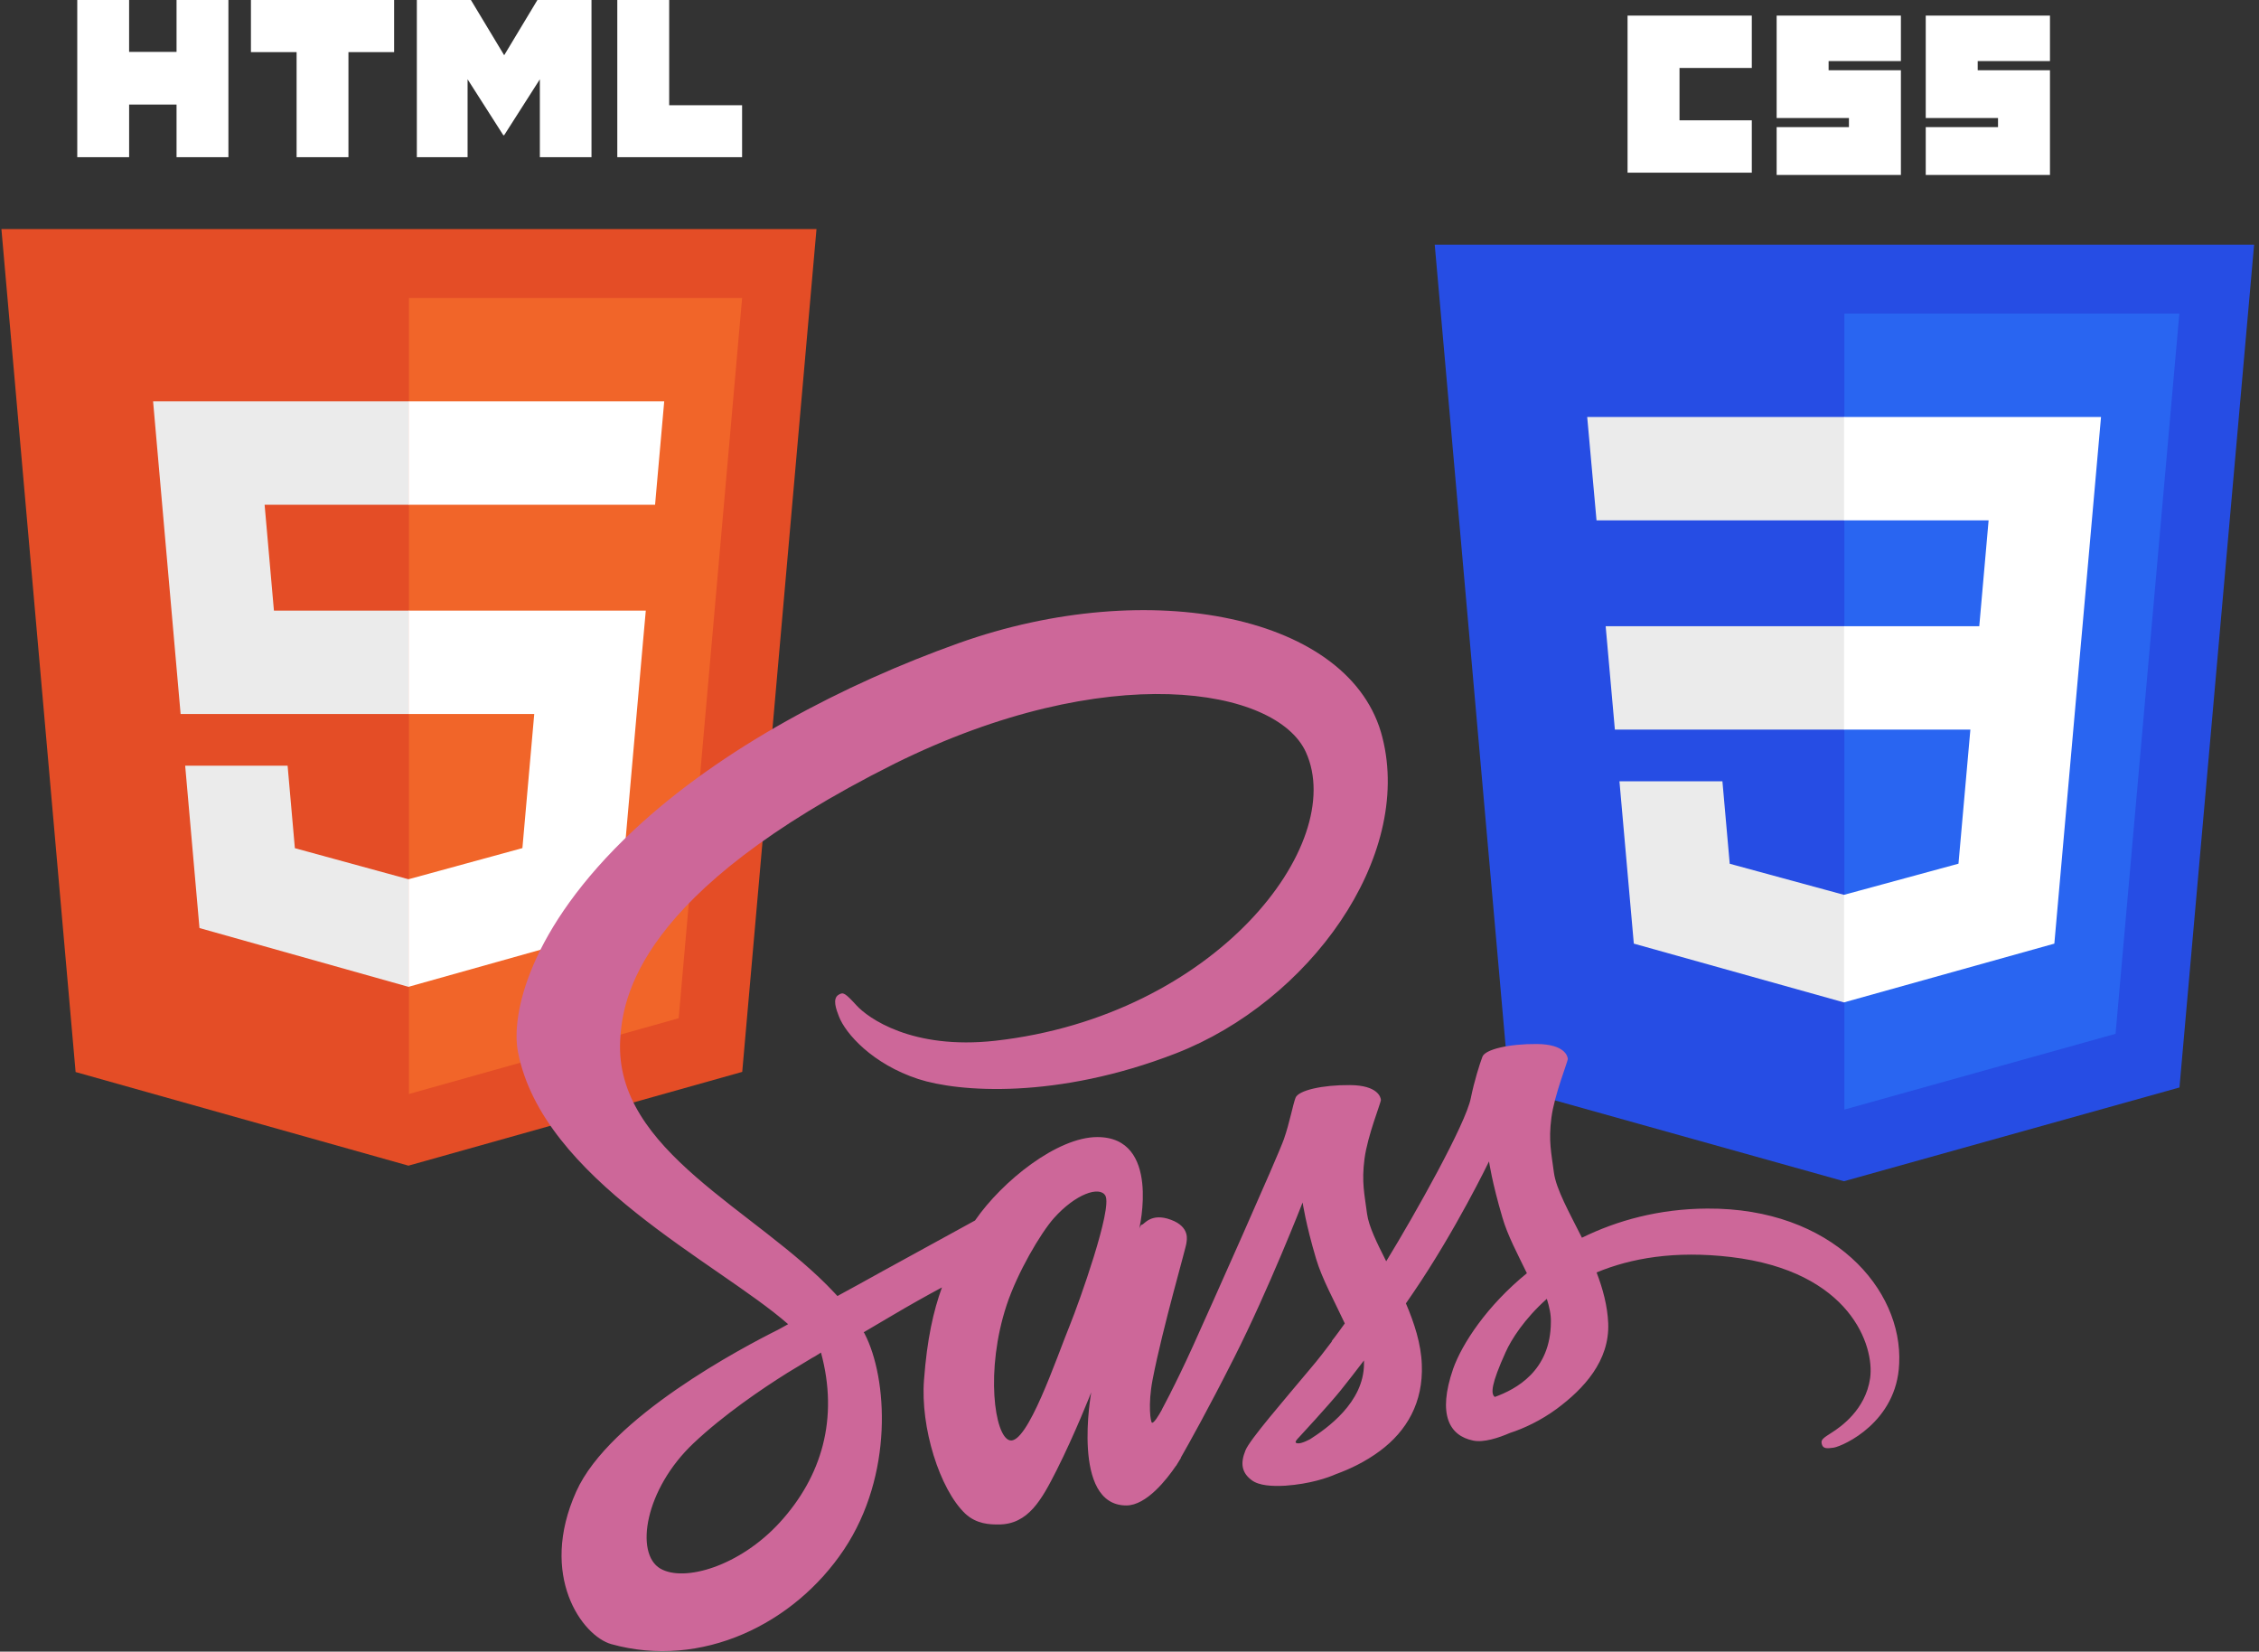 <svg width="145" height="106" viewBox="0 0 145 106" fill="none" xmlns="http://www.w3.org/2000/svg">
<rect x="0" y="0" width="145" height="106" fill="#333333" stroke="none"/>
<g clip-path="url(#clip0_461_2)">
<path d="M118.357 75.811L96.878 69.802L92.092 15.702H144.686L139.895 69.793L118.357 75.811Z" fill="#264DE4"/>
<path d="M135.793 66.349L139.887 20.125H118.389V71.211L135.793 66.349Z" fill="#2965F1"/>
<path d="M103.064 40.19L103.655 46.825H118.389V40.19H103.064Z" fill="#EBEBEB"/>
<path d="M101.879 26.761L102.477 33.396H118.389V26.761H101.879Z" fill="#EBEBEB"/>
<path d="M118.389 57.422L118.36 57.43L111.027 55.435L110.558 50.143H103.949L104.871 60.561L118.359 64.334L118.389 64.326V57.422Z" fill="#EBEBEB"/>
<path d="M104.469 1H112.444V4.361H107.804V7.721H112.444V11.082H104.469V1Z" fill="white"/>
<path d="M114.039 1H122.014V3.922H117.374V4.507H122.014V11.228H114.039V8.16H118.679V7.575H114.039V1Z" fill="white"/>
<path d="M123.609 1H131.583V3.922H126.944V4.507H131.583V11.228H123.609V8.16H128.248V7.575H123.609V1Z" fill="white"/>
<path d="M133.671 40.19L134.86 26.761H118.366V33.396H127.644L127.045 40.19H118.366V46.825H126.474L125.71 55.431L118.366 57.428V64.331L131.864 60.561L131.963 59.44L133.511 41.972L133.671 40.19Z" fill="white"/>
</g>
<g clip-path="url(#clip1_461_2)">
<path d="M52.409 14.702L47.642 68.793L26.218 74.811L4.853 68.802L0.091 14.702H52.409Z" fill="#E44D26"/>
<path d="M26.25 70.211L43.562 65.349L47.635 19.125H26.25V70.211Z" fill="#F16529"/>
<path d="M16.985 32.396H26.25V25.761H9.827L9.983 27.541L11.593 45.825H26.25V39.19H17.583L16.985 32.396Z" fill="#EBEBEB"/>
<path d="M18.461 49.143H11.886L12.804 59.561L26.22 63.334L26.25 63.326V56.422L26.221 56.43L18.927 54.435L18.461 49.143Z" fill="#EBEBEB"/>
<path d="M4.959 0H8.287V3.331H11.332V0H14.661V10.088H11.332V6.71H8.288V10.088H4.959L4.959 0Z" fill="white"/>
<path d="M19.038 3.345H16.107V0H25.298V3.345H22.366V10.088H19.038L19.038 3.345Z" fill="white"/>
<path d="M26.756 0H30.227L32.362 3.545L34.495 0H37.967V10.088H34.652V5.088L32.362 8.675H32.305L30.013 5.088V10.088H26.756V0Z" fill="white"/>
<path d="M39.623 0H42.953V6.754H47.633V10.088H39.623V0Z" fill="white"/>
<path d="M26.227 45.825H34.292L33.532 54.431L26.227 56.428V63.331L39.654 59.561L39.753 58.44L41.292 40.972L41.452 39.19H26.227V45.825Z" fill="white"/>
<path d="M26.227 32.38V32.396H42.048L42.179 30.904L42.477 27.541L42.634 25.761H26.227V32.38Z" fill="white"/>
</g>
<g clip-path="url(#clip2_461_2)">
<path d="M109.582 77.565C106.486 77.581 103.795 78.329 101.541 79.436C100.715 77.793 99.888 76.328 99.742 75.254C99.58 74.001 99.385 73.236 99.58 71.739C99.774 70.242 100.65 68.111 100.634 67.948C100.617 67.785 100.439 67.02 98.656 67.004C96.873 66.988 95.332 67.346 95.154 67.818C94.976 68.29 94.635 69.364 94.409 70.47C94.1 72.097 90.842 77.906 88.978 80.949C88.378 79.761 87.859 78.72 87.746 77.89C87.584 76.637 87.389 75.872 87.584 74.375C87.778 72.878 88.653 70.747 88.637 70.584C88.621 70.421 88.443 69.656 86.659 69.64C84.876 69.624 83.336 69.982 83.158 70.454C82.98 70.926 82.785 72.032 82.412 73.106C82.039 74.18 77.711 83.878 76.576 86.384C75.992 87.67 75.49 88.695 75.133 89.394C75.133 89.394 75.117 89.443 75.068 89.525C74.76 90.127 74.582 90.452 74.582 90.452C74.582 90.452 74.582 90.452 74.582 90.468C74.339 90.908 74.079 91.314 73.95 91.314C73.853 91.314 73.674 90.143 73.982 88.548C74.631 85.18 76.171 79.94 76.155 79.761C76.155 79.664 76.446 78.752 75.15 78.281C73.885 77.809 73.431 78.59 73.318 78.59C73.204 78.59 73.123 78.866 73.123 78.866C73.123 78.866 74.533 72.976 70.432 72.976C67.871 72.976 64.337 75.791 62.586 78.329C61.483 78.931 59.133 80.217 56.62 81.6C55.663 82.137 54.675 82.674 53.751 83.178C53.686 83.113 53.621 83.032 53.556 82.967C48.595 77.646 39.42 73.887 39.809 66.744C39.955 64.14 40.846 57.306 57.431 49.007C71.08 42.254 81.942 44.126 83.823 48.275C86.514 54.198 78.003 65.198 63.899 66.793C58.517 67.395 55.696 65.312 54.983 64.531C54.237 63.717 54.123 63.668 53.848 63.831C53.394 64.075 53.686 64.807 53.848 65.231C54.269 66.337 56.004 68.29 58.938 69.25C61.532 70.096 67.838 70.568 75.474 67.606C84.017 64.287 90.696 55.06 88.734 47.331C86.773 39.488 73.804 36.901 61.532 41.278C54.237 43.882 46.326 47.982 40.636 53.319C33.876 59.666 32.806 65.182 33.243 67.492C34.816 75.693 46.083 81.031 50.589 84.985C50.362 85.115 50.152 85.229 49.973 85.326C47.72 86.449 39.128 90.957 36.988 95.724C34.556 101.127 37.377 104.999 39.241 105.52C45.029 107.131 50.978 104.234 54.172 99.451C57.366 94.667 56.977 88.451 55.501 85.603C55.485 85.57 55.469 85.538 55.437 85.505C56.02 85.164 56.62 84.806 57.204 84.464C58.355 83.781 59.489 83.146 60.462 82.625C59.911 84.139 59.506 85.945 59.311 88.548C59.068 91.607 60.316 95.578 61.953 97.14C62.683 97.823 63.542 97.84 64.093 97.84C66.006 97.84 66.865 96.245 67.822 94.357C68.989 92.047 70.043 89.362 70.043 89.362C70.043 89.362 68.73 96.619 72.296 96.619C73.593 96.619 74.906 94.927 75.49 94.064V94.081C75.49 94.081 75.522 94.032 75.587 93.918C75.717 93.707 75.798 93.576 75.798 93.576V93.544C76.317 92.633 77.484 90.566 79.219 87.133C81.456 82.707 83.612 77.174 83.612 77.174C83.612 77.174 83.806 78.525 84.471 80.77C84.86 82.088 85.671 83.537 86.319 84.936C85.8 85.668 85.476 86.075 85.476 86.075C85.476 86.075 85.476 86.075 85.492 86.091C85.071 86.644 84.617 87.246 84.114 87.832C82.347 89.948 80.24 92.372 79.948 93.072C79.608 93.902 79.689 94.504 80.337 94.992C80.807 95.35 81.65 95.399 82.509 95.35C84.098 95.236 85.217 94.846 85.768 94.602C86.627 94.292 87.632 93.82 88.572 93.121C90.307 91.835 91.361 89.996 91.263 87.572C91.215 86.238 90.777 84.903 90.242 83.65C90.404 83.423 90.55 83.195 90.712 82.967C93.452 78.948 95.576 74.538 95.576 74.538C95.576 74.538 95.77 75.889 96.435 78.134C96.759 79.273 97.424 80.51 98.007 81.714C95.43 83.813 93.841 86.254 93.274 87.849C92.252 90.81 93.047 92.144 94.554 92.454C95.235 92.6 96.208 92.275 96.921 91.965C97.829 91.672 98.899 91.168 99.92 90.42C101.655 89.134 103.325 87.344 103.227 84.92C103.179 83.813 102.887 82.723 102.482 81.665C104.67 80.754 107.491 80.25 111.09 80.673C118.806 81.584 120.33 86.417 120.039 88.451C119.747 90.485 118.126 91.591 117.591 91.933C117.056 92.275 116.877 92.388 116.926 92.633C116.991 92.99 117.25 92.974 117.704 92.909C118.336 92.795 121.757 91.266 121.903 87.523C122.146 82.739 117.607 77.516 109.582 77.565ZM50.054 97.709C47.493 100.508 43.926 101.566 42.386 100.671C40.733 99.711 41.381 95.578 44.526 92.616C46.439 90.81 48.903 89.134 50.541 88.109C50.914 87.881 51.465 87.556 52.129 87.149C52.243 87.084 52.308 87.051 52.308 87.051C52.437 86.97 52.567 86.888 52.697 86.807C53.848 91.038 52.745 94.764 50.054 97.709ZM68.697 84.985C67.806 87.165 65.941 92.746 64.807 92.437C63.834 92.177 63.234 87.946 64.612 83.764C65.309 81.665 66.784 79.159 67.644 78.183C69.038 76.621 70.578 76.1 70.951 76.735C71.421 77.565 69.249 83.618 68.697 84.985ZM84.082 92.372C83.709 92.567 83.352 92.698 83.19 92.6C83.077 92.535 83.352 92.275 83.352 92.275C83.352 92.275 85.281 90.192 86.043 89.248C86.481 88.695 87 88.044 87.551 87.312V87.523C87.551 90.013 85.152 91.689 84.082 92.372ZM95.949 89.655C95.673 89.46 95.722 88.809 96.646 86.775C97.002 85.977 97.845 84.643 99.288 83.358C99.45 83.878 99.564 84.383 99.547 84.855C99.531 87.995 97.294 89.167 95.949 89.655Z" fill="#CD6799"/>
</g>
<defs>
<clipPath id="clip0_461_2">
<rect width="52.778" height="75" fill="white" transform="translate(92 1)"/>
</clipPath>
<clipPath id="clip1_461_2">
<rect width="52.5" height="75" fill="white"/>
</clipPath>
<clipPath id="clip2_461_2">
<rect width="89" height="67" fill="white" transform="translate(33 39)"/>
</clipPath>
</defs>
</svg>
